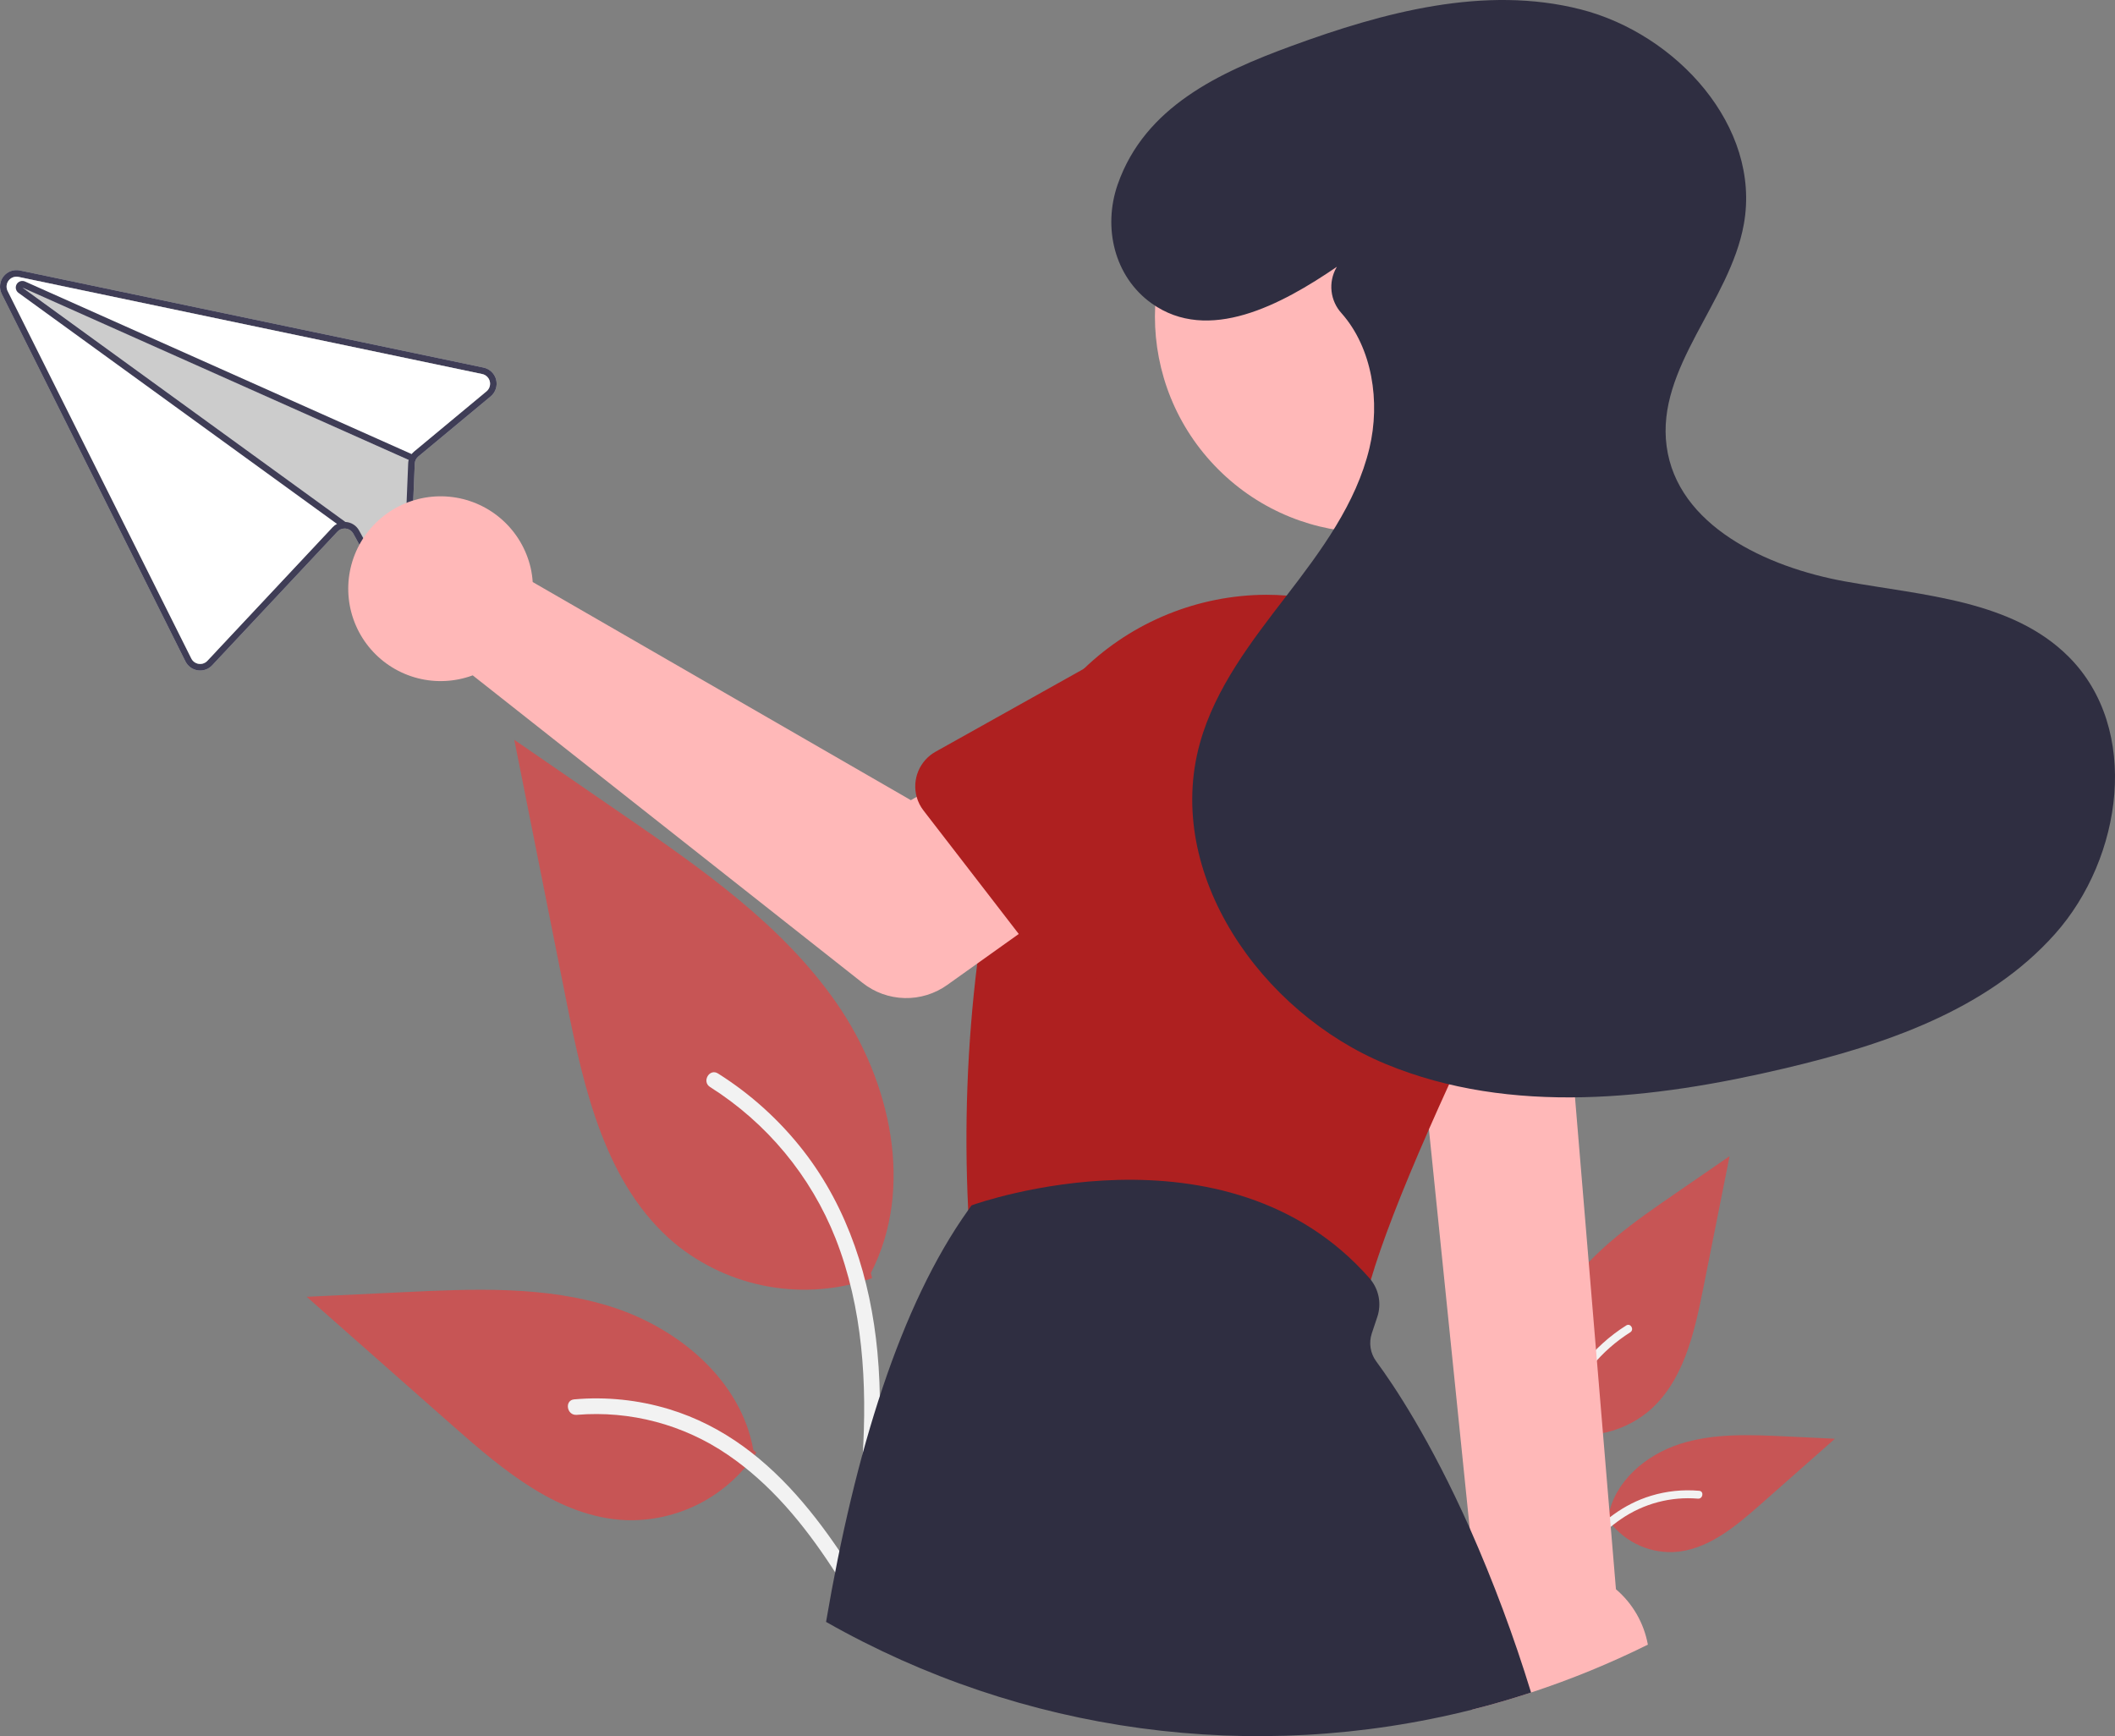 <svg width="709" height="582" viewBox="0 0 709 582" fill="none" xmlns="http://www.w3.org/2000/svg">
<rect x="0" y="0" width="709" height="582" fill="#808080" stroke="none"/>
<g clip-path="url(#clip0_15_295)">
<path d="M518.948 479.133C524.577 481.111 530.621 481.607 536.497 480.572C542.373 479.537 547.884 477.006 552.498 473.223C564.249 463.361 567.933 447.113 570.931 432.069L579.798 387.57L561.234 400.351C547.884 409.542 534.234 419.028 524.99 432.342C515.747 445.655 511.712 463.829 519.139 478.235" fill="#C75555"/>
<path d="M520.535 533.008C518.656 519.323 516.724 505.463 518.042 491.631C519.212 479.347 522.96 467.35 530.591 457.512C534.641 452.3 539.569 447.835 545.154 444.317C546.61 443.397 547.95 445.705 546.5 446.62C536.837 452.727 529.363 461.745 525.155 472.373C520.508 484.192 519.762 497.075 520.563 509.63C521.047 517.223 522.073 524.766 523.108 532.299C523.189 532.639 523.138 532.998 522.965 533.303C522.792 533.608 522.51 533.835 522.176 533.94C521.835 534.032 521.471 533.985 521.164 533.811C520.857 533.637 520.631 533.348 520.535 533.008V533.008Z" fill="#F2F2F2"/>
<path d="M538.632 508.792C541.046 512.461 544.365 515.447 548.268 517.461C552.171 519.475 556.527 520.451 560.916 520.293C572.197 519.757 581.601 511.885 590.067 504.411L615.107 482.304L598.535 481.511C586.617 480.941 574.392 480.409 563.04 484.084C551.689 487.759 541.22 496.603 539.144 508.352" fill="#C75555"/>
<path d="M515.225 540.875C524.268 524.874 534.758 507.092 553.501 501.408C558.712 499.833 564.177 499.269 569.6 499.746C571.31 499.893 570.883 502.528 569.177 502.381C560.086 501.626 551.013 504.026 543.484 509.178C536.24 514.108 530.6 520.963 525.826 528.232C522.902 532.685 520.282 537.326 517.662 541.961C516.825 543.443 514.378 542.373 515.225 540.875V540.875Z" fill="#F2F2F2"/>
<path d="M292.334 428.469C281.24 432.368 269.328 433.345 257.747 431.305C246.166 429.265 235.305 424.277 226.212 416.822C203.052 397.385 195.791 365.363 189.883 335.712C184.057 306.479 178.232 277.245 172.407 248.011L208.994 273.201C235.304 291.316 262.208 310.012 280.425 336.25C298.643 362.489 306.595 398.308 291.958 426.699" fill="#C75555"/>
<path d="M289.206 534.649C292.909 507.679 296.717 480.361 294.12 453.102C291.813 428.892 284.426 405.246 269.388 385.858C261.406 375.586 251.693 366.785 240.686 359.851C237.816 358.04 235.174 362.588 238.032 364.391C257.077 376.427 271.807 394.199 280.1 415.145C289.259 438.439 290.729 463.831 289.151 488.575C288.197 503.539 286.174 518.405 284.135 533.251C283.975 533.923 284.075 534.63 284.416 535.23C284.757 535.831 285.313 536.279 285.972 536.486C286.644 536.667 287.361 536.575 287.966 536.232C288.572 535.888 289.017 535.319 289.206 534.649V534.649Z" fill="#F2F2F2"/>
<path d="M253.539 486.924C248.781 494.155 242.241 500.039 234.549 504.008C226.857 507.978 218.271 509.9 209.621 509.589C187.388 508.534 168.853 493.019 152.168 478.288L102.818 434.719L135.48 433.156C158.968 432.032 183.063 430.984 205.434 438.227C227.806 445.47 248.439 462.9 252.53 486.055" fill="#C75555"/>
<path d="M299.671 550.153C281.848 518.619 261.175 483.572 224.235 472.371C213.964 469.266 203.194 468.155 192.505 469.095C189.136 469.385 189.978 474.578 193.34 474.288C211.257 472.8 229.139 477.531 243.976 487.683C258.253 497.4 269.37 510.91 278.779 525.236C284.542 534.012 289.704 543.16 294.868 552.295C296.518 555.214 301.341 553.107 299.671 550.153V550.153Z" fill="#F2F2F2"/>
<path d="M162.107 123.227L8.648 91.079L6.654 90.662C5.638 90.448 4.583 90.525 3.609 90.883C2.635 91.242 1.782 91.869 1.148 92.691C0.515 93.513 0.126 94.497 0.026 95.53C-0.073 96.563 0.122 97.603 0.587 98.531L62.172 221.734C62.571 222.525 63.154 223.21 63.872 223.729C64.59 224.248 65.423 224.587 66.299 224.718C67.179 224.849 68.077 224.765 68.916 224.471C69.755 224.178 70.511 223.685 71.117 223.034L113.118 178.221C113.417 177.894 113.78 177.633 114.185 177.453C114.589 177.274 115.027 177.18 115.47 177.177C116.071 177.165 116.665 177.317 117.187 177.617C117.709 177.916 118.14 178.352 118.434 178.877L127.186 194.837C127.745 195.902 128.644 196.748 129.74 197.243C130.836 197.737 132.066 197.851 133.234 197.565L133.277 197.555C134.459 197.298 135.52 196.65 136.29 195.716C137.059 194.783 137.493 193.617 137.52 192.408L139.035 155.437C139.053 154.975 139.165 154.523 139.365 154.107C139.58 153.695 139.873 153.329 140.228 153.029L164.493 132.87C165.29 132.207 165.885 131.333 166.209 130.348C166.532 129.363 166.572 128.307 166.323 127.3C166.074 126.294 165.546 125.378 164.801 124.658C164.055 123.937 163.121 123.441 162.107 123.227ZM163.09 131.177L138.825 151.336C138.509 151.593 138.223 151.886 137.972 152.208L8.391 94.37C8.276 94.318 8.157 94.277 8.035 94.248C7.536 94.123 7.008 94.175 6.544 94.397C6.08 94.62 5.708 94.997 5.492 95.465C5.277 95.932 5.231 96.46 5.364 96.957C5.496 97.455 5.799 97.89 6.218 98.188L112.941 175.605C112.403 175.888 111.919 176.263 111.508 176.711L69.507 221.524C69.143 221.912 68.69 222.206 68.188 222.382C67.685 222.557 67.147 222.609 66.621 222.532C66.094 222.456 65.593 222.253 65.161 221.942C64.73 221.63 64.379 221.219 64.14 220.744L2.555 97.541C2.28 96.984 2.167 96.361 2.228 95.743C2.289 95.125 2.523 94.537 2.903 94.045C3.282 93.553 3.792 93.178 4.374 92.962C4.957 92.746 5.588 92.698 6.196 92.824L8.238 93.252L161.648 125.389C162.258 125.517 162.818 125.814 163.266 126.246C163.715 126.678 164.032 127.227 164.183 127.831C164.333 128.435 164.31 129.069 164.117 129.661C163.924 130.252 163.568 130.778 163.09 131.177Z" fill="#CCCCCC"/>
<path d="M162.107 123.227L8.648 91.079L6.654 90.662C5.638 90.448 4.583 90.525 3.609 90.883C2.635 91.242 1.782 91.869 1.148 92.691C0.515 93.513 0.126 94.497 0.026 95.53C-0.073 96.563 0.122 97.603 0.587 98.531L62.172 221.734C62.571 222.525 63.154 223.21 63.872 223.729C64.59 224.248 65.423 224.587 66.299 224.718C67.179 224.849 68.077 224.765 68.916 224.471C69.755 224.178 70.511 223.685 71.117 223.034L113.118 178.221C113.417 177.894 113.78 177.633 114.185 177.453C114.589 177.274 115.027 177.18 115.47 177.177C116.071 177.165 116.665 177.317 117.187 177.617C117.709 177.916 118.14 178.352 118.434 178.877L127.186 194.837C127.745 195.902 128.644 196.748 129.74 197.243C130.836 197.737 132.066 197.851 133.234 197.565L133.277 197.555C134.459 197.298 135.52 196.65 136.29 195.716C137.059 194.783 137.493 193.617 137.52 192.408L139.035 155.437C139.053 154.975 139.165 154.523 139.365 154.107C139.58 153.695 139.873 153.329 140.228 153.029L164.493 132.87C165.29 132.207 165.885 131.333 166.209 130.348C166.532 129.363 166.572 128.307 166.323 127.3C166.074 126.294 165.546 125.378 164.801 124.658C164.055 123.937 163.121 123.441 162.107 123.227ZM163.09 131.177L138.825 151.336C138.509 151.593 138.223 151.886 137.972 152.208C137.746 152.494 137.551 152.804 137.391 153.132C137.223 153.467 137.091 153.819 136.997 154.182L137 154.193C136.901 154.571 136.845 154.959 136.833 155.35L135.319 192.32C135.309 193.047 135.051 193.749 134.589 194.31C134.127 194.871 133.488 195.259 132.777 195.408L132.755 195.413C132.054 195.592 131.314 195.528 130.653 195.233C129.993 194.938 129.452 194.429 129.118 193.787L120.363 177.816C119.912 176.995 119.258 176.302 118.464 175.804C117.671 175.306 116.762 175.02 115.827 174.971L115.816 174.973C115.69 174.968 115.565 174.963 115.442 174.968C114.569 174.974 113.71 175.192 112.941 175.605C112.403 175.888 111.919 176.263 111.508 176.711L69.507 221.524C69.143 221.912 68.69 222.206 68.188 222.382C67.685 222.557 67.147 222.609 66.621 222.532C66.094 222.456 65.593 222.253 65.161 221.942C64.73 221.63 64.379 221.219 64.14 220.743L2.555 97.541C2.28 96.984 2.167 96.361 2.228 95.743C2.289 95.125 2.523 94.537 2.903 94.045C3.282 93.553 3.792 93.178 4.374 92.962C4.957 92.746 5.588 92.698 6.196 92.824L8.238 93.252L161.648 125.389C162.258 125.517 162.818 125.814 163.266 126.246C163.715 126.678 164.032 127.227 164.183 127.831C164.333 128.435 164.31 129.069 164.117 129.661C163.924 130.252 163.568 130.778 163.09 131.177Z" fill="#3F3D56"/>
<path d="M163.09 131.177L138.825 151.336C138.509 151.593 138.223 151.886 137.972 152.208C137.746 152.494 137.551 152.804 137.391 153.131C137.223 153.467 137.091 153.819 136.997 154.182L137 154.193L7 96L115.816 174.973L115.81 174.973C115.686 174.968 115.563 174.963 115.442 174.968C114.569 174.974 113.71 175.192 112.941 175.605C112.403 175.888 111.919 176.263 111.508 176.711L69.507 221.523C69.143 221.912 68.69 222.206 68.188 222.382C67.685 222.557 67.147 222.609 66.621 222.532C66.094 222.456 65.593 222.253 65.161 221.942C64.73 221.63 64.379 221.219 64.14 220.743L2.555 97.541C2.28 96.984 2.167 96.361 2.228 95.743C2.289 95.125 2.523 94.537 2.903 94.045C3.282 93.553 3.792 93.178 4.374 92.962C4.957 92.746 5.588 92.698 6.196 92.824L8.238 93.252L161.648 125.389C162.258 125.517 162.818 125.814 163.266 126.246C163.715 126.678 164.032 127.227 164.183 127.831C164.333 128.435 164.31 129.069 164.117 129.661C163.924 130.252 163.568 130.778 163.09 131.177Z" fill="white"/>
<path d="M138.463 152.424L137.564 154.437L137 154.193L136.997 154.182L7.518 96.4L115.816 174.973L115.827 174.971L116.113 175.188L114.824 176.974L112.941 175.605L6.218 98.188C5.799 97.89 5.496 97.455 5.364 96.957C5.231 96.46 5.277 95.932 5.492 95.465C5.708 94.997 6.08 94.62 6.544 94.397C7.008 94.175 7.536 94.122 8.035 94.248C8.157 94.277 8.277 94.318 8.391 94.37L137.972 152.208L138.463 152.424Z" fill="#3F3D56"/>
<path d="M471.636 306.454L477.236 361.204L477.346 362.328L479.011 378.565L492.68 512.248V512.27L495.337 538.207C494.299 539.6 493.381 541.079 492.592 542.627C490.184 547.379 489.007 552.659 489.169 557.984C489.33 563.309 490.826 568.508 493.518 573.105C500.187 571.429 506.764 569.519 513.25 567.373C526.667 562.96 539.752 557.597 552.406 551.324C551.09 544.082 547.308 537.52 541.702 532.75L527.978 367.861L526.776 353.4L522.863 306.454H471.636Z" fill="#FFB8B8"/>
<path d="M510.887 157.335C539.191 129.033 539.191 83.147 510.887 54.845C482.583 26.543 436.692 26.543 408.388 54.845C380.084 83.147 380.084 129.033 408.388 157.335C436.692 185.637 482.583 185.637 510.887 157.335Z" fill="#FFB8B8"/>
<path d="M324.547 405.206C324.558 405.35 324.57 405.493 324.58 405.625C324.821 408.453 325.96 411.129 327.83 413.263C329.701 415.396 332.204 416.876 334.976 417.486L443.14 441.107C444.078 441.312 445.035 441.416 445.995 441.416C448.896 441.415 451.717 440.462 454.025 438.704C456.333 436.946 458 434.48 458.771 431.683C459.003 430.823 459.256 429.941 459.532 429.027V429.016C463.181 416.626 469.696 399.761 479.011 378.565C481.116 373.77 483.369 368.747 485.768 363.496C486.209 362.526 486.661 361.545 487.102 360.564C492.052 349.817 497.574 338.185 503.671 325.666C506.653 319.547 508.907 313.099 510.384 306.454C514.311 288.911 512.76 270.586 505.942 253.953C504.553 250.566 502.951 247.271 501.146 244.087C494.027 231.538 483.939 220.925 471.767 213.179C459.594 205.433 445.707 200.789 431.322 199.655C429.04 199.467 426.77 199.379 424.488 199.379C401.664 199.48 379.756 208.37 363.318 224.202C353.617 233.607 346.252 245.15 341.81 257.91C341.524 258.714 341.259 259.53 340.995 260.346C336.922 273.256 333.653 286.405 331.205 299.719C329.74 307.622 328.549 315.415 327.59 323.01C324.228 350.272 323.21 377.771 324.547 405.206V405.206Z" fill="#AE2020"/>
<path d="M276.914 543.696C342.627 581.044 420.224 591.579 493.518 573.105C500.187 571.429 506.764 569.519 513.25 567.373C507.496 548.612 500.627 530.212 492.68 512.27V512.248C479.429 482.542 467.26 464.365 461.329 456.341C460.354 455.012 459.712 453.468 459.457 451.84C459.202 450.212 459.341 448.546 459.862 446.983L461.704 441.46C462.404 439.371 462.573 437.139 462.194 434.968C461.814 432.797 460.899 430.755 459.532 429.027V429.016C459.411 428.861 459.278 428.707 459.146 428.553C410.962 373.659 326.962 403.608 326.113 403.917L325.693 404.071L325.429 404.435C325.142 404.832 324.856 405.217 324.58 405.625C301.805 437.536 286.67 486.587 276.914 543.696Z" fill="#2F2E41"/>
<path d="M177.871 190.274C178.234 191.866 178.47 193.484 178.577 195.113L305.342 268.237L336.153 250.5L369.001 293.498L317.506 330.198C313.346 333.162 308.336 334.698 303.229 334.573C298.122 334.449 293.193 332.671 289.182 329.508L158.467 226.394C152.568 228.577 146.143 228.913 140.049 227.357C133.954 225.8 128.478 222.426 124.348 217.681C120.218 212.937 117.631 207.047 116.93 200.797C116.23 194.546 117.449 188.23 120.425 182.689C123.402 177.148 127.995 172.645 133.594 169.778C139.193 166.911 145.532 165.816 151.768 166.639C158.005 167.463 163.842 170.165 168.505 174.387C173.168 178.609 176.435 184.15 177.871 190.274V190.274Z" fill="#FFB8B8"/>
<path d="M307.284 267.114V267.125C307.744 268.784 308.523 270.338 309.577 271.699L331.205 299.719L341.513 313.09L350.552 324.796C351.717 326.306 353.195 327.548 354.883 328.436C356.572 329.325 358.432 329.839 360.337 329.943C362.242 330.048 364.147 329.741 365.923 329.043C367.698 328.344 369.303 327.272 370.626 325.898L403.454 291.816L417.003 277.74C424.7 271.734 429.702 262.92 430.911 253.232C432.12 243.544 429.437 233.772 423.451 226.059C417.465 218.346 408.664 213.321 398.979 212.087C389.293 210.852 379.513 213.509 371.784 219.474L363.318 224.202L313.612 252.002C311.022 253.454 308.992 255.73 307.846 258.468C306.699 261.207 306.502 264.25 307.284 267.114H307.284Z" fill="#AE2020"/>
<path d="M448.166 89.421C429.538 102.169 405.078 115.274 386.052 101.698C373.559 92.784 369.623 76.276 374.689 61.79C383.8 35.74 408.83 24.271 432.765 15.481C463.881 4.053 497.761 -5.039 529.883 3.145C562.005 11.329 590.394 42.427 584.595 75.062C579.932 101.306 555.174 123.143 558.689 149.565C562.226 176.157 592.134 190.154 618.538 194.907C644.942 199.66 674.489 201.187 693.464 220.151C717.671 244.343 711.626 287.583 688.849 313.125C666.071 338.667 631.699 350.245 598.392 358.116C554.262 368.544 506.532 374.024 464.62 356.718C422.708 339.411 390.093 292.823 402.234 249.137C407.362 230.684 419.443 215.089 431.119 199.906C442.795 184.724 454.618 168.847 459.071 150.22C462.783 134.697 460.036 116.675 449.741 105.031C447.869 102.993 446.69 100.414 446.375 97.665C446.06 94.915 446.624 92.136 447.987 89.728L448.166 89.421Z" fill="#2F2E41"/>
</g>
<defs>
<clipPath id="clip0_15_295">
<rect width="709" height="582" fill="white"/>
</clipPath>
</defs>
</svg>
